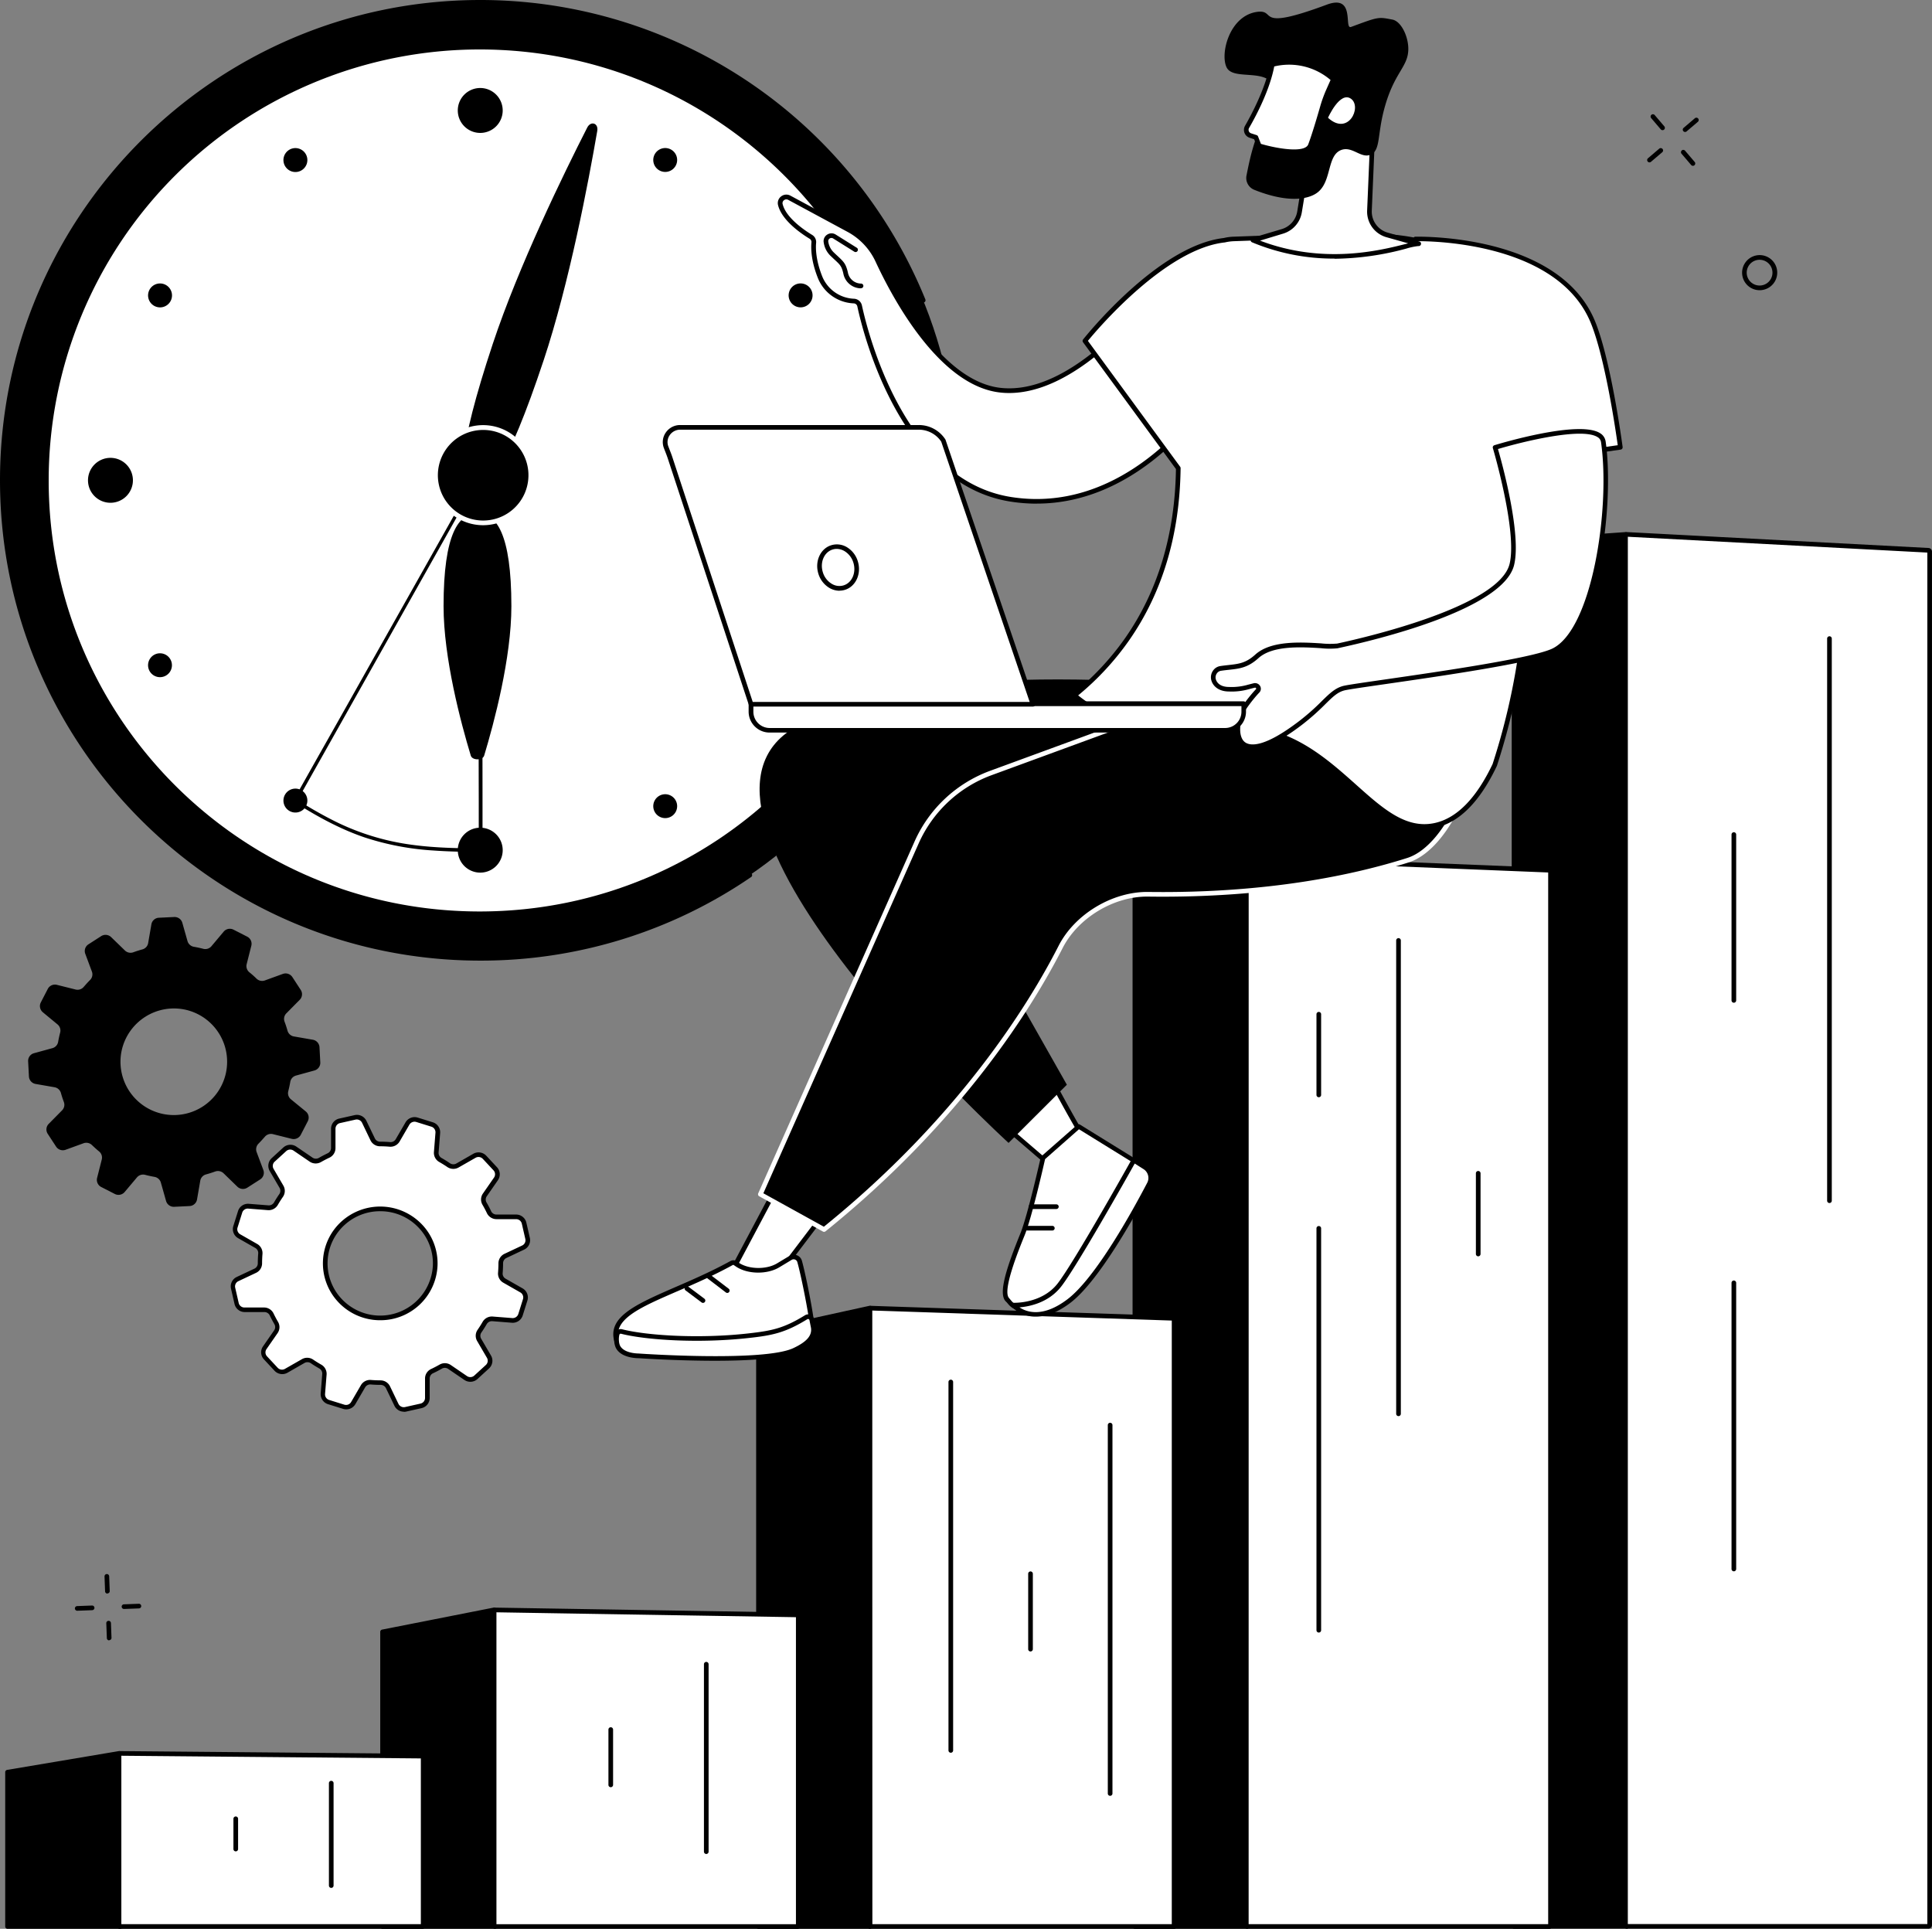 <svg xmlns="http://www.w3.org/2000/svg" xmlns:xlink="http://www.w3.org/1999/xlink" viewBox="0 0 830.14 828.73"><rect x="0" y="0" width="830.14" height="828.73" fill="#808080" stroke="none"/><defs><style>.cls-1{fill:none;}.cls-2{clip-path:url(#clip-path);}.cls-3{fill:#fff;}</style><clipPath id="clip-path" transform="translate(0 0)"><rect class="cls-1" width="830.14" height="828.73"/></clipPath></defs><g id="レイヤー_2" data-name="レイヤー 2"><g id="レイヤー_1-2" data-name="レイヤー 1"><g class="cls-2"><path d="M411.74,206.37c0,113.43-91.94,205.38-205.37,205.38S1,319.8,1,206.37,93,1,206.37,1,411.74,93,411.74,206.37" transform="translate(0 0)"/><path d="M206.37,412.74C92.58,412.74,0,320.17,0,206.37S92.58,0,206.37,0A206.43,206.43,0,0,1,397.6,128.63a1,1,0,0,1-.55,1.31,1,1,0,0,1-1.3-.55A203.66,203.66,0,0,0,206.37,2C93.68,2,2,93.68,2,206.37S93.68,410.74,206.37,410.74a203.25,203.25,0,0,0,115.25-35.57,1,1,0,0,1,1.39.26,1,1,0,0,1-.26,1.39,205.23,205.23,0,0,1-116.38,35.92" transform="translate(0 0)"/><path class="cls-3" d="M391.29,206.44c0,102.27-82.91,185.18-185.18,185.18S20.92,308.71,20.92,206.44A185.19,185.19,0,0,1,206.11,21.25c102.27,0,185.18,82.91,185.18,185.19" transform="translate(0 0)"/><path d="M353.47,306.55a1,1,0,0,1-.56-.17,1,1,0,0,1-.27-1.39,176.5,176.5,0,0,0,14-24.85,1,1,0,1,1,1.81.84,177.88,177.88,0,0,1-14.16,25.13,1,1,0,0,1-.83.44" transform="translate(0 0)"/><path class="cls-3" d="M126.92,344c28,18,45.81,21.29,79.59,21.29.07,0-.07-7.2,0-7.2l-.22-155.18Z" transform="translate(0 0)"/><path d="M126.54,344.64c9.44,6,19.32,11.47,30,15.12a117.14,117.14,0,0,0,29.62,5.66c6.79.49,13.6.61,20.4.61a.78.78,0,0,0,.72-.55,4,4,0,0,0,.05-1.33c0-.9,0-1.81,0-2.72s0-1.71,0-2.57c0-.21,0-.41,0-.62,0-.37,0,.41,0-.17s0-.89,0-1.34q0-4.44,0-8.89,0-18-.05-36,0-23.26-.07-46.54l-.06-41.65q0-6.93,0-13.85c0-2.2.12-4.46,0-6.66a2.62,2.62,0,0,1,0-.28.76.76,0,0,0-1.4-.38l-7.92,14.07-19,33.76L155.89,291Q146,308.62,136,326.26l-6.54,11.62c-1,1.82-2.17,3.62-3.1,5.5l-.13.23a.75.75,0,0,0,1.3.76q3.94-7,7.91-14.07,9.5-16.87,19-33.76l22.84-40.61,19.86-35.29L203.72,209l2-3.58a12.1,12.1,0,0,0,1.08-1.92,1.71,1.71,0,0,1,.13-.23l-1.39-.38q0,8.44,0,16.88,0,19.86.05,39.72,0,23.38.07,46.77,0,19,.05,38.05c0,3.64,0,7.27,0,10.9,0,.82,0,1.63,0,2.44v.41c0-.43,0,.36,0,.5,0,.87,0,1.75,0,2.62s0,1.72,0,2.58v1c0,.18-.11.57,0,.29l.72-.55c-11.24,0-22.57-.27-33.68-2.18a105.28,105.28,0,0,1-28.44-9.25,172.76,172.76,0,0,1-17.09-9.76c-.82-.52-1.57.78-.76,1.3" transform="translate(0 0)"/><path d="M216,47.46a9.65,9.65,0,1,1-9.65-9.65A9.66,9.66,0,0,1,216,47.46" transform="translate(0 0)"/><path d="M216,365.28a9.65,9.65,0,1,1-9.65-9.65,9.65,9.65,0,0,1,9.65,9.65" transform="translate(0 0)"/><path d="M47.46,196.72a9.65,9.65,0,1,1-9.65,9.65,9.66,9.66,0,0,1,9.65-9.65" transform="translate(0 0)"/><path d="M365.28,196.72a9.65,9.65,0,1,1-9.65,9.65,9.65,9.65,0,0,1,9.65-9.65" transform="translate(0 0)"/><path d="M365.28,217a10.65,10.65,0,1,1,10.65-10.65A10.66,10.66,0,0,1,365.28,217m0-19.3a8.65,8.65,0,1,0,8.65,8.65,8.66,8.66,0,0,0-8.65-8.65" transform="translate(0 0)"/><path d="M131.37,66.18a5.14,5.14,0,1,1-7-1.87,5.14,5.14,0,0,1,7,1.87" transform="translate(0 0)"/><path d="M66.18,281.38a5.13,5.13,0,1,1-1.88,7,5.14,5.14,0,0,1,1.88-7" transform="translate(0 0)"/><path d="M341.42,122.47a5.14,5.14,0,1,1-1.88,7,5.14,5.14,0,0,1,1.88-7" transform="translate(0 0)"/><path d="M71.32,122.47a5.14,5.14,0,1,1-7,1.88,5.14,5.14,0,0,1,7-1.88" transform="translate(0 0)"/><path class="cls-3" d="M346.56,281.38a5.13,5.13,0,1,1-7,1.88,5.13,5.13,0,0,1,7-1.88" transform="translate(0 0)"/><path d="M122.47,341.42a5.14,5.14,0,1,1,1.88,7,5.14,5.14,0,0,1-1.88-7" transform="translate(0 0)"/><path d="M281.38,66.18a5.13,5.13,0,1,1,1.88,7,5.13,5.13,0,0,1-1.88-7" transform="translate(0 0)"/><path d="M281.38,343.82a5.13,5.13,0,1,1,1.88,7,5.13,5.13,0,0,1-1.88-7" transform="translate(0 0)"/><path d="M233.55,154.92c-15.48,46.62-24.67,58-30.7,56s-6.59-16.59,8.9-63.22c11.07-33.32,30.43-73,40.57-92.89,1.54-3,4.88-1.93,4.31,1.44-3.79,22-12,65.37-23.08,98.7" transform="translate(0 0)"/><path d="M190.59,260.45c0-31.25,6.52-39.94,14.57-39.94s14.57,8.69,14.57,39.94c0,22.33-7.45,50.14-11.69,64.19-.65,2.15-5.11,2.15-5.76,0-4.25-14.05-11.69-41.86-11.69-64.19" transform="translate(0 0)"/><path d="M217.62,186.34a20.47,20.47,0,1,1-27.86,7.84,20.47,20.47,0,0,1,27.86-7.84" transform="translate(0 0)"/><path class="cls-3" d="M207.57,225.66a21.5,21.5,0,1,1,5.85-.81,21.72,21.72,0,0,1-5.85.81m.07-40.93a19.46,19.46,0,1,0,9.49,2.49,19.48,19.48,0,0,0-9.49-2.49" transform="translate(0 0)"/><polygon points="698.93 827.66 650.55 827.66 650.55 232.95 698.45 229.57 698.93 827.66"/><path d="M698.93,828.66H650.55a1,1,0,0,1-1-1V233a1,1,0,0,1,.93-1l47.9-3.38a1,1,0,0,1,1.07,1l.48,598.09a.93.93,0,0,1-.29.7,1,1,0,0,1-.71.3m-47.38-2h46.38l-.48-596-45.9,3.24Z" transform="translate(0 0)"/><path class="cls-3" d="M828.66,827.66H698.93c-.26,0-.48-.31-.48-.68V230.27c0-.38.23-.69.5-.67l129.73,6.84c.26,0,.46.32.46.68V827c0,.37-.21.68-.48.68" transform="translate(0 0)"/><path d="M828.66,828.66H698.94a1.57,1.57,0,0,1-1.49-1.68V230.27A1.76,1.76,0,0,1,698,229a1.36,1.36,0,0,1,1-.39l129.72,6.84a1.58,1.58,0,0,1,1.41,1.68V827a1.57,1.57,0,0,1-1.48,1.68m-129.21-2H828.14V237.42l-128.69-6.8Z" transform="translate(0 0)"/><path d="M786.08,516.89a1,1,0,0,1-1-1V274.38a1,1,0,0,1,2,0V515.89a1,1,0,0,1-1,1" transform="translate(0 0)"/><path d="M745,430.83a1,1,0,0,1-1-1V358.58a1,1,0,1,1,2,0v71.25a1,1,0,0,1-1,1" transform="translate(0 0)"/><path d="M745,675.13a1,1,0,0,1-1-1V551.19a1,1,0,0,1,2,0V674.13a1,1,0,0,1-1,1" transform="translate(0 0)"/><polygon points="535.79 827.73 487.64 827.73 487.64 383.74 535.53 368.61 535.79 827.73"/><path d="M535.79,828.73H487.64a1,1,0,0,1-1-1v-444a1,1,0,0,1,.7-.95l47.89-15.13a1,1,0,0,1,.89.15,1,1,0,0,1,.41.8l.26,459.12a1,1,0,0,1-.29.7,1,1,0,0,1-.71.3m-47.15-2h46.15L534.53,370l-45.89,14.5Z" transform="translate(0 0)"/><path class="cls-3" d="M665.74,827.73H536a.51.51,0,0,1-.49-.52V369.15a.51.51,0,0,1,.51-.52l129.72,5.26a.5.5,0,0,1,.46.52v452.8a.5.5,0,0,1-.48.52" transform="translate(0 0)"/><path d="M665.74,828.73H536a1.51,1.51,0,0,1-1.49-1.52V369.15a1.5,1.5,0,0,1,.47-1.1,1.4,1.4,0,0,1,1.07-.42l129.73,5.26a1.49,1.49,0,0,1,1.42,1.52v452.8a1.5,1.5,0,0,1-1.48,1.52m-129.21-2H665.22V374.87l-128.69-5.22Z" transform="translate(0 0)"/><path d="M600.91,608.45a1,1,0,0,1-1-1V404.08a1,1,0,0,1,2,0V607.45a1,1,0,0,1-1,1" transform="translate(0 0)"/><path d="M566.66,471.44a1,1,0,0,1-1-1V435.78a1,1,0,0,1,2,0v34.66a1,1,0,0,1-1,1" transform="translate(0 0)"/><path d="M566.66,701.44a1,1,0,0,1-1-1V527.78a1,1,0,0,1,2,0V700.44a1,1,0,0,1-1,1" transform="translate(0 0)"/><path d="M635.16,539.79a1,1,0,0,1-1-1V504.12a1,1,0,0,1,2,0v34.67a1,1,0,0,1-1,1" transform="translate(0 0)"/><polygon points="373.8 827.73 325.9 827.73 325.9 572.55 373.8 562.05 373.8 827.73"/><path d="M373.8,828.73H325.9a1,1,0,0,1-1-1V572.55a1,1,0,0,1,.79-1l47.89-10.5a1,1,0,0,1,.85.2,1,1,0,0,1,.37.78V827.73a1,1,0,0,1-1,1m-46.9-2h45.9V563.29l-45.9,10.06Z" transform="translate(0 0)"/><path class="cls-3" d="M504.49,827.73H373.8V562.6a.54.54,0,0,1,.56-.54l130.13,4.36Z" transform="translate(0 0)"/><path d="M504.49,828.73H373.8a1,1,0,0,1-1-1V562.6a1.54,1.54,0,0,1,1.59-1.53l130.14,4.36a1,1,0,0,1,1,1V827.73a1,1,0,0,1-1,1m-129.69-2H503.49V567.39L374.8,563.08Z" transform="translate(0 0)"/><path d="M408.54,753.08a1,1,0,0,1-1-1V593.79a1,1,0,0,1,2,0V752.08a1,1,0,0,1-1,1" transform="translate(0 0)"/><path d="M477,771.59a1,1,0,0,1-1-1V612.31a1,1,0,0,1,2,0V770.59a1,1,0,0,1-1,1" transform="translate(0 0)"/><path d="M442.79,709.57a1,1,0,0,1-1-1V676.18a1,1,0,0,1,2,0v32.39a1,1,0,0,1-1,1" transform="translate(0 0)"/><polygon points="212.73 827.73 164.38 827.73 164.38 701.17 212.28 691.72 212.73 827.73"/><path d="M212.73,828.73H164.38a1,1,0,0,1-1-1V701.17a1,1,0,0,1,.81-1l47.89-9.45a1,1,0,0,1,.83.21,1,1,0,0,1,.37.77l.45,136a1,1,0,0,1-1,1m-47.35-2h46.35l-.45-133.79-45.9,9Z" transform="translate(0 0)"/><path class="cls-3" d="M342.51,827.73H212.73a.46.46,0,0,1-.45-.46V692.19a.45.45,0,0,1,.46-.46l129.78,2.12a.45.45,0,0,1,.45.45v133a.47.47,0,0,1-.46.46" transform="translate(0 0)"/><path d="M342.51,828.73H212.73a1.46,1.46,0,0,1-1.45-1.46V692.19a1.45,1.45,0,0,1,1.47-1.46l129.79,2.12A1.45,1.45,0,0,1,344,694.3v133a1.46,1.46,0,0,1-1.46,1.46m-129.23-2H342V694.84l-128.69-2.1Z" transform="translate(0 0)"/><path d="M303.47,796.58a1,1,0,0,1-1-1V715.05a1,1,0,0,1,2,0v80.53a1,1,0,0,1-1,1" transform="translate(0 0)"/><path d="M262.43,767.89a1,1,0,0,1-1-1V743.13a1,1,0,0,1,2,0v23.76a1,1,0,0,1-1,1" transform="translate(0 0)"/><polygon points="51.59 827.73 3.24 827.73 3.24 761.45 51.14 753.37 51.59 827.73"/><path d="M51.59,828.73H3.24a1,1,0,0,1-1-1V761.45a1,1,0,0,1,.84-1L51,752.38a1,1,0,0,1,1.17,1l.45,74.36a1,1,0,0,1-.29.71,1,1,0,0,1-.71.3m-47.35-2H50.59l-.44-72.18L4.24,762.29Z" transform="translate(0 0)"/><path class="cls-3" d="M181.38,827.73H51.59c-.25,0-.45-.12-.45-.25V753.62c0-.14.21-.25.46-.25l129.78,1.16c.25,0,.45.11.45.25v72.7c0,.13-.2.25-.45.25" transform="translate(0 0)"/><path d="M181.38,828.73H51.59a1.33,1.33,0,0,1-1.45-1.25V753.62a1.14,1.14,0,0,1,.35-.83,1.52,1.52,0,0,1,1.12-.42l129.78,1.16a1.33,1.33,0,0,1,1.44,1.25v72.7a1.33,1.33,0,0,1-1.45,1.25m-129.24-2H180.83V755.52L52.14,754.37Z" transform="translate(0 0)"/><path d="M142.33,811.15a1,1,0,0,1-1-1v-44a1,1,0,0,1,2,0v44a1,1,0,0,1-1,1" transform="translate(0 0)"/><path d="M101.3,795.46a1,1,0,0,1-1-1v-13a1,1,0,0,1,2,0v13a1,1,0,0,1-1,1" transform="translate(0 0)"/><path class="cls-3" d="M468.57,492.84c-2.77-2-23.82-42.07-23.82-42.07l-23.63,24L459.88,508Z" transform="translate(0 0)"/><path d="M459.88,509a1,1,0,0,1-.65-.24l-38.76-33.31a1,1,0,0,1-.34-.72,1,1,0,0,1,.28-.74L444,450.07a1,1,0,0,1,.85-.29,1,1,0,0,1,.74.53c8.06,15.35,21.57,40.25,23.53,41.72a1,1,0,0,1,.28,1.31l-8.69,15.19a1,1,0,0,1-.7.49h-.17m-37.29-34.37,37,31.82,7.73-13.5c-4-4.94-18.49-32.26-22.84-40.53Z" transform="translate(0 0)"/><polygon class="cls-3" points="358.35 515.92 331.1 551.82 313.57 547.93 337.17 503.52 358.35 515.92"/><path d="M331.1,552.82a.83.83,0,0,1-.22,0l-17.52-3.88a1,1,0,0,1-.7-.56,1,1,0,0,1,0-.89l23.59-44.41a1,1,0,0,1,.61-.49,1,1,0,0,1,.78.1l21.18,12.4a1,1,0,0,1,.29,1.47L331.9,552.42a1,1,0,0,1-.8.4m-16-5.58,15.62,3.46,26.18-34.48-19.31-11.31Z" transform="translate(0 0)"/><path d="M525,295.58s-144.91-16.47-188.49,20.48c-49.19,41.71,96.85,175,96.85,175l25.05-25-51.89-91.59,134.31-38.14Z" transform="translate(0 0)"/><path d="M604.92,369.6c-21.1,6.69-58.86,15.35-111.64,14.63-15-.2-30.74,9.26-37.56,22.62-15.63,30.66-46.52,77-101.63,121.42l-27.38-15.14L393.9,361.89a55.8,55.8,0,0,1,31.79-29.74l133.16-48.83s41.29-11.54,61.53,25.32c3.61,6.58,10.33-5.19,11.93.12,5.48,18.21-9.26,55.08-27.39,60.84" transform="translate(0 0)"/><path class="cls-3" d="M354.08,529.27a1,1,0,0,1-.48-.12L326.23,514a1,1,0,0,1-.43-1.28L393,361.48a57.07,57.07,0,0,1,32.36-30.27L558.5,282.38c.5-.14,42.37-11.35,62.76,25.78a2.65,2.65,0,0,0,1.56,1.48c1.2.31,2.86-.74,4.33-1.68s3.13-2,4.5-1.48a2.77,2.77,0,0,1,1.61,2c5.55,18.44-9.21,56.1-28,62.07l-.3-.95.3.95c-22.34,7.09-59.9,15.4-112,14.68-14.61-.17-30,9.09-36.65,22.07-12.8,25.12-43.07,74.33-101.9,121.75a1,1,0,0,1-.63.22M328,512.7l26,14.37c58.19-47.05,88.16-95.78,100.85-120.68,6.95-13.63,23.12-23.32,38.46-23.16,51.79.72,89.13-7.54,111.33-14.59,17.6-5.58,31.94-42.28,26.73-59.59-.14-.45-.3-.66-.39-.69-.44-.17-1.83.71-2.74,1.29-1.81,1.15-3.86,2.46-5.9,1.93a4.63,4.63,0,0,1-2.82-2.46c-19.63-35.75-60-24.95-60.38-24.84L426,333.09a55.08,55.08,0,0,0-31.23,29.21Z" transform="translate(0 0)"/><path class="cls-3" d="M343.61,542c1.25,4.48,3.88,17.09,5,24.68a9.5,9.5,0,0,1-6.93,10.51c-13,3.52-44.14,3.37-70.05,4.51-1.77.08-5-.79-6.49-5.08-4.93-14.59,22.3-19.1,49.21-33.93a1.57,1.57,0,0,1,1.67.09c.31.22.7.49,1.17.79,4.68,3,12.46,3,17.22.12l5.37-3.23a2.6,2.6,0,0,1,3.84,1.54" transform="translate(0 0)"/><path d="M271.4,582.75c-2.49,0-5.77-1.5-7.22-5.77-3.73-11,8.78-16.45,26.1-24,7.25-3.14,15.46-6.7,23.58-11.17a2.54,2.54,0,0,1,2.73.15c.3.21.68.47,1.12.75,4.31,2.74,11.72,2.79,16.17.11l5.37-3.23a3.6,3.6,0,0,1,5.32,2.13h0c1.3,4.64,3.92,17.25,5,24.8a10.49,10.49,0,0,1-7.65,11.62c-9.8,2.65-29.2,3.23-49.74,3.84-6.84.21-13.9.42-20.53.71h-.27m43.71-39.22a.6.6,0,0,0-.28.08c-8.21,4.52-16.47,8.1-23.76,11.25-16.33,7.08-28.14,12.19-25,21.47,1.48,4.37,4.85,4.45,5.51,4.41,6.64-.29,13.72-.5,20.56-.71,20.42-.6,39.7-1.18,49.27-3.77a8.49,8.49,0,0,0,6.2-9.4c-1.06-7.28-3.69-20-5-24.55a1.63,1.63,0,0,0-1-1.07,1.6,1.6,0,0,0-1.41.12l-5.37,3.23c-5.11,3.07-13.31,3-18.27-.14-.48-.31-.89-.59-1.21-.82a.58.58,0,0,0-.32-.1" transform="translate(0 0)"/><path class="cls-3" d="M349.38,570.15c0,.14,0,.23.05.27.69,4.76-3.83,7.69-8.15,9.71-12.83,6-64.63,2.57-66.63,2.44h-.11c-.64,0-7.22,0-9.12-4.08a6.89,6.89,0,0,1-.46-1.89,9.27,9.27,0,0,1,.17-3.28,1.57,1.57,0,0,1,1.92-1.21c9.62,2.46,32.07,4.31,54.5,1.8,9.94-1.11,15.33-2.09,24.85-8a1.58,1.58,0,0,1,2.36,1.07l.62,3.13" transform="translate(0 0)"/><path d="M307.14,584.66c-16,0-31.38-1-32.56-1.09-.83,0-7.91,0-10.06-4.66a8,8,0,0,1-.56-2.18,10.42,10.42,0,0,1,.19-3.63,2.62,2.62,0,0,1,1.18-1.66,2.53,2.53,0,0,1,2-.3c10.33,2.64,32.82,4.17,54.14,1.78,10.2-1.14,15.27-2.17,24.44-7.82a2.51,2.51,0,0,1,2.35-.16,2.58,2.58,0,0,1,1.51,1.89l.62,3.13h0l.06.32c.81,5.59-4.59,8.82-8.72,10.76-6.07,2.85-20.58,3.62-34.56,3.62m-32.57-3.09h.15c2.18.15,53.56,3.56,66.13-2.34,5.73-2.69,8.07-5.36,7.59-8.67l-.66-3.35a.59.59,0,0,0-.35-.44.55.55,0,0,0-.51,0c-9.47,5.84-15,7-25.26,8.11-21.55,2.41-44.35.86-54.86-1.83a.55.55,0,0,0-.42.06.65.65,0,0,0-.28.39,8.38,8.38,0,0,0-.15,2.93,5.91,5.91,0,0,0,.38,1.61c1.65,3.55,7.93,3.51,8.2,3.5Z" transform="translate(0 0)"/><path d="M312.5,555.52a1,1,0,0,1-.61-.21l-7.85-6a1,1,0,0,1,1.21-1.59l7.86,6a1,1,0,0,1,.18,1.4,1,1,0,0,1-.79.4" transform="translate(0 0)"/><path d="M302.06,559.8a1,1,0,0,1-.6-.2l-6.88-5.16a1,1,0,0,1,1.2-1.6l6.88,5.16a1,1,0,0,1,.2,1.4,1,1,0,0,1-.8.4" transform="translate(0 0)"/><path class="cls-3" d="M448.18,497.49,463.55,484l23.83,14.74a8.91,8.91,0,0,1,3.31,10.94,87.76,87.76,0,0,1-11.28,18.44c-9.94,12.21-15,32-29.47,33.29s-14.07.45-17.15-3.1,2.64-18.21,6.6-28c3.23-8,8.79-32.85,8.79-32.85" transform="translate(0 0)"/><path d="M440.67,563c-5,0-6.1-1-8-3.33L432,559c-3-3.47.39-14.1,6.42-29,3.17-7.81,8.69-32.44,8.75-32.69a1,1,0,0,1,.31-.53l15.37-13.49a1,1,0,0,1,1.18-.1l23.84,14.74a9.93,9.93,0,0,1,3.68,12.21,88.69,88.69,0,0,1-11.41,18.65,98.2,98.2,0,0,0-8.3,12.87c-5.6,9.75-11.4,19.83-21.85,20.79-4.16.38-7.14.58-9.36.58m8.42-65c-.69,3.05-5.71,25.12-8.77,32.68-2.63,6.48-9.6,23.68-6.77,26.94l.61.72c2.25,2.68,2.72,3.24,15.69,2,9.42-.87,14.7-10.06,20.3-19.8a99,99,0,0,1,8.48-13.13,86.74,86.74,0,0,0,11.15-18.22,7.91,7.91,0,0,0-2.93-9.69l-23.2-14.34Z" transform="translate(0 0)"/><path d="M453.9,519.46H443a1,1,0,0,1,0-2H453.9a1,1,0,0,1,0,2" transform="translate(0 0)"/><path d="M452.17,528.7H441.28a1,1,0,0,1,0-2h10.89a1,1,0,1,1,0,2" transform="translate(0 0)"/><path class="cls-3" d="M435.43,560.75s12.53.66,19.79-8.66,32-53.6,32-53.6l4.71,3a5.48,5.48,0,0,1,1.89,7.15c-5.93,11.38-22.2,41.1-34.64,50.45-15.5,11.66-23.75,1.67-23.75,1.67" transform="translate(0 0)"/><path d="M445.1,565.7a14.17,14.17,0,0,1-10.44-4.32,1,1,0,0,1,.82-1.63c.12,0,12.11.51,18.95-8.27,7.13-9.16,31.66-53,31.91-53.48a1,1,0,0,1,1.41-.36l4.71,3a6.5,6.5,0,0,1,2.25,8.46c-6.34,12.14-22.43,41.38-34.93,50.78-5.87,4.41-10.79,5.82-14.68,5.82m-7.07-4c3.07,2.07,10,4.56,20.55-3.4,12.17-9.15,28.08-38.09,34.36-50.11a4.49,4.49,0,0,0-1.55-5.84l-3.82-2.43c-3.68,6.57-24.84,44.16-31.56,52.8-5.5,7.08-13.77,8.65-18,9" transform="translate(0 0)"/><path class="cls-3" d="M339.14,85l25.62,13.83A28.52,28.52,0,0,1,377.09,112c7.77,16.78,27.33,52.9,52.76,55.69,27.63,3,55-28.26,63.44-38.85a2.65,2.65,0,0,1,4.48.52l19.55,41.83a2.65,2.65,0,0,1-.23,2.65c-5.48,7.76-36.4,48-82.84,40.71-46.27-7.27-62.2-70.64-64.89-83.07a2.65,2.65,0,0,0-2.41-2.09,16.29,16.29,0,0,1-14.76-10.67c-2.71-7-2.76-12-2.53-14.42a2.62,2.62,0,0,0-1.26-2.49c-3.42-2.07-11.58-7.6-13.11-13.85A2.66,2.66,0,0,1,339.14,85" transform="translate(0 0)"/><path d="M445.44,216.4a73.11,73.11,0,0,1-11.34-.9c-46.86-7.36-63-71.14-65.72-83.85a1.64,1.64,0,0,0-1.48-1.3A17.35,17.35,0,0,1,351.25,119c-2.79-7.22-2.82-12.41-2.59-14.87a1.61,1.61,0,0,0-.78-1.54c-3.54-2.15-11.95-7.86-13.57-14.47a3.58,3.58,0,0,1,1.31-3.72,3.63,3.63,0,0,1,4-.34h0l25.63,13.83A29.79,29.79,0,0,1,378,111.54c7.25,15.65,26.82,52.36,52,55.12a34.51,34.51,0,0,0,3.66.19c26.05,0,51.46-29.33,58.88-38.68a3.67,3.67,0,0,1,6.18.73l19.55,41.83a3.65,3.65,0,0,1-.33,3.65c-5.28,7.48-31.92,42-72.46,42M337.87,85.66a1.65,1.65,0,0,0-1,.36,1.56,1.56,0,0,0-.59,1.66c1.44,5.89,9.33,11.22,12.66,13.24a3.57,3.57,0,0,1,1.73,3.44c-.21,2.28-.18,7.12,2.47,14a15.4,15.4,0,0,0,13.89,10,3.64,3.64,0,0,1,3.32,2.88c2.71,12.48,18.51,75.13,64.08,82.3s76.21-32.32,81.86-40.31a1.64,1.64,0,0,0,.14-1.64l-19.55-41.83a1.64,1.64,0,0,0-2.79-.33c-7.57,9.53-33.52,39.43-60.47,39.43a33.29,33.29,0,0,1-3.86-.21c-26.15-2.86-46.16-40.3-53.56-56.26a27.75,27.75,0,0,0-11.89-12.69L338.66,85.86a1.72,1.72,0,0,0-.79-.2" transform="translate(0 0)"/><path d="M369.85,123.89a7.8,7.8,0,0,1-7.49-6.39c-.73-3.14-1.33-3.69-3.82-6-.5-.46-1.06-1-1.7-1.6a9.91,9.91,0,0,1-2.9-5.67,3.28,3.28,0,0,1,1.41-3.37,3.37,3.37,0,0,1,3.74-.08l9,5.64a1,1,0,1,1-1.06,1.69l-9-5.63a1.39,1.39,0,0,0-1.55,0,1.32,1.32,0,0,0-.58,1.36,8,8,0,0,0,2.33,4.59c.63.61,1.18,1.12,1.67,1.57,2.64,2.47,3.53,3.3,4.41,7a5.81,5.81,0,0,0,5.66,4.84,1,1,0,0,1,1,1,1,1,0,0,1-1,1h-.19" transform="translate(0 0)"/><path class="cls-3" d="M696.24,192.2s-4.78-36.4-11.68-53.51c-15.32-38-76.35-36-76.35-36l0,.51c-13.35-2.62-25.21-2.43-78.28-.51a21.52,21.52,0,0,0-4,.56c-28,3.2-59.81,43.24-59.81,43.24l40.1,54.72c-.29,23.49-5.53,49.84-21.9,73.36a118.13,118.13,0,0,1-22.71,24.29,76.36,76.36,0,0,0,26.15,14c19.52,5.79,29.34-.47,45.07,0,41.62,1.24,56.88,47.59,83.76,41.77,7.18-1.56,16.69-7.16,25.61-25.93a288.64,288.64,0,0,0,11.21-130.48Z" transform="translate(0 0)"/><path d="M612,356.13c-11,0-20.2-8.18-30.6-17.48-12.69-11.32-27.08-24.16-48.49-24.8a85.65,85.65,0,0,0-15.26,1.22c-8.54,1.23-17.37,2.5-30.07-1.26A77.06,77.06,0,0,1,461,299.64a1,1,0,0,1-.37-.77,1,1,0,0,1,.37-.78A117.32,117.32,0,0,0,483.56,274c14-20.12,21.31-44.5,21.72-72.47l-39.9-54.45a1,1,0,0,1,0-1.22c1.31-1.64,32.33-40.34,60.42-43.59a20.58,20.58,0,0,1,4.12-.57c52.22-1.9,64.6-2.09,77.52.33a.94.94,0,0,1,.71-.33c.62,0,61.91-1.59,77.32,36.6,6.87,17,11.69,53.39,11.74,53.76a1,1,0,0,1-.85,1.12l-41.78,5.88A289.62,289.62,0,0,1,643.21,329a.33.33,0,0,1-.05.12c-7.3,15.38-16.15,24.29-26.3,26.48a22.78,22.78,0,0,1-4.91.54m-80.76-44.31,1.73,0c22.14.66,36.81,13.76,49.76,25.31,11.5,10.28,21.44,19.15,33.76,16.48,9.5-2.06,17.87-10.58,24.89-25.32a287.54,287.54,0,0,0,11.15-130,1,1,0,0,1,.19-.75,1,1,0,0,1,.66-.39l41.78-5.87c-.82-5.92-5.33-37-11.48-52.29-13.87-34.4-66.91-35.4-74.49-35.37a1,1,0,0,1-1.07.5c-13.1-2.57-24.7-2.42-78.06-.49a20.46,20.46,0,0,0-3.79.54l-.11,0c-25.46,2.9-54.59,37.31-58.66,42.27l39.64,54.1a1,1,0,0,1,.19.6c-.35,28.52-7.78,53.39-22.08,73.92a119,119,0,0,1-21.94,23.71,74.74,74.74,0,0,0,24.84,13c12.28,3.64,20.5,2.46,29.21,1.2a95.21,95.21,0,0,1,13.88-1.27" transform="translate(0 0)"/><path class="cls-3" d="M642.41,192.2s10.71,35.94,7.19,50.3c-5,20.2-70.62,34-75.14,35s-25.52-3.58-34.41,4.47c-5.33,4.83-9.08,4.22-15.58,5.19a3.89,3.89,0,0,0-3.11,4.5c.32,1.81,2.08,4.44,6.76,4.44,5.7,0,6.31-.54,10.81-1.61a1.42,1.42,0,0,1,1.44,2.32c-2.3,2.39-6.63,7.87-7.41,10.28-3.61,11.12.91,22.52,25.86,3.47,10.31-7.88,13-13.47,18.56-14.93s76.84-10.13,89.78-16c18.61-8.44,25.63-62.73,21.76-89.86-1.63-11.39-46.51,2.42-46.51,2.42" transform="translate(0 0)"/><path d="M538.21,321.77a7.26,7.26,0,0,1-4.33-1.24c-3.18-2.25-3.9-7.51-1.87-13.74.87-2.69,5.43-8.37,7.64-10.66a.35.35,0,0,0,.05-.44.47.47,0,0,0-.54-.22c-.9.21-1.64.41-2.3.58a27.16,27.16,0,0,1-8.74,1.06c-5,0-7.31-2.84-7.74-5.27a5,5,0,0,1,.87-3.75,4.62,4.62,0,0,1,3.07-1.91c1.28-.19,2.44-.32,3.54-.44,4.49-.5,7.46-.83,11.52-4.5,6.75-6.11,19.68-5.33,28.24-4.81a34.93,34.93,0,0,0,6.63.1l.22,0c11.59-2.48,69.64-15.83,74.16-34.22,3.41-13.93-7.07-49.42-7.18-49.78a1,1,0,0,1,.67-1.24c1.47-.45,36.16-11,45.37-5.19a5,5,0,0,1,2.42,3.58c3.81,26.66-2.84,82.08-22.33,90.92-9.34,4.23-48.43,9.88-71.79,13.25-9.27,1.34-16.6,2.39-18.16,2.8-3,.78-5.07,2.85-8.27,6a100.57,100.57,0,0,1-9.93,8.77c-10.47,8-17.07,10.41-21.22,10.41m1.08-28.32a2.47,2.47,0,0,1,2.15,1.24,2.33,2.33,0,0,1-.35,2.82c-2.41,2.51-6.49,7.77-7.18,9.9-1.72,5.28-1.27,9.79,1.12,11.49,2.18,1.54,8.08,2.41,23.18-9.13a96.28,96.28,0,0,0,9.75-8.61c3.31-3.24,5.7-5.58,9.16-6.49,1.67-.44,8.68-1.45,18.39-2.85,23.25-3.36,62.16-9,71.24-13.09,17.25-7.82,25.28-60.11,21.18-88.81a3,3,0,0,0-1.51-2.18c-6.79-4.3-32.31,2-42.77,5.13,1.71,5.93,10.18,36.56,6.92,49.87-4.68,19.05-59.11,32.14-75.68,35.7l-.22.05a34,34,0,0,1-7.17-.06c-8.23-.5-20.65-1.26-26.78,4.29-4.54,4.11-8.11,4.51-12.64,5-1.07.12-2.22.24-3.46.43a2.63,2.63,0,0,0-1.75,1.1,3,3,0,0,0-.53,2.23c.11.61.89,3.62,5.78,3.62a25.27,25.27,0,0,0,8.24-1c.67-.17,1.42-.37,2.33-.59a3.16,3.16,0,0,1,.6-.07" transform="translate(0 0)"/><path class="cls-3" d="M558.38,91l2.48-15.39c-1-22.15,32.34-27,29.35-27.29l-1.78,42a10.44,10.44,0,0,0,7.6,10.5c5.27,1.49,11.54,3.26,13.45,3.76-4.52-.21-35.72,13.36-71.11-1.47L551,99.41A10.45,10.45,0,0,0,558.38,91" transform="translate(0 0)"/><path d="M573.41,111.11a91,91,0,0,1-35.43-7,1,1,0,0,1-.61-1,1,1,0,0,1,.72-.91l12.67-3.77a9.52,9.52,0,0,0,6.64-7.57l2.45-15.28c-.47-12.46,9.1-21.71,28.47-27.51l1.09-.33.14-.15a1,1,0,0,1,.74-.25,1.07,1.07,0,0,1,1.1,1,.9.9,0,0,1-.21.79l-1.75,41.33a9.41,9.41,0,0,0,6.87,9.5c5.05,1.43,11.48,3.24,13.43,3.76a1,1,0,0,1-.3,2,28.58,28.58,0,0,0-5.13,1.08,122,122,0,0,1-30.89,4.38m-32-7.79c27.21,10.38,51.74,4.17,62.4,1.48l1.26-.32-9.31-2.62a11.42,11.42,0,0,1-8.33-11.52l1.71-40.41-.25.08c-18.43,5.51-27.52,14.13-27,25.6a.65.65,0,0,1,0,.2L559.37,91.2a11.52,11.52,0,0,1-8,9.17Z" transform="translate(0 0)"/><path d="M540.21,5.09C548.88,4,538.61,13.72,570.1,2c12.54-4.67,7.17,10.78,10.43,9.57,12-4.44,11.61-4.31,17.73-3.16,4,.76,7.18,7.9,6.84,13.43-.44,7.3-6.27,9.6-10.4,25.26-2.91,11-1.52,17.45-5.69,19.32s-7.87-3.7-12.64-2c-6.18,2.23-4.12,13.07-9.92,18-3.66,3.14-12.57,5.12-27.53-.87a5.47,5.47,0,0,1-3.33-6.12c.65-3.29,1.49-7.45,2.62-11.36,5.4-18.61,11.54-23.17,8.85-27.7C543,29.49,529.66,34.6,527,28.85c-2.8-6,1.38-22.21,13.24-23.76" transform="translate(0 0)"/><path class="cls-3" d="M572.92,34.1l-2.14,4.84a54.34,54.34,0,0,0-2.55,7c-1.29,4.5-3.56,12.21-5.17,16.43-2.35,6.2-22,.26-22,.26L539.62,59l-2.29-.74a2.7,2.7,0,0,1-1.17-.73,2.59,2.59,0,0,1-.33-3c2.95-5.15,9.06-16.67,10.81-26.75a28,28,0,0,1,26.28,6.34" transform="translate(0 0)"/><path d="M555.86,66.19c-6.21,0-13.8-2.2-15.1-2.6a1,1,0,0,1-.64-.59l-1.25-3.18-1.84-.6a3.64,3.64,0,0,1-1.61-1A3.58,3.58,0,0,1,535,54c2.63-4.59,8.94-16.35,10.69-26.43a1,1,0,0,1,.67-.78,28.83,28.83,0,0,1,27.27,6.55,1,1,0,0,1,.25,1.15l-2.15,4.83a53.94,53.94,0,0,0-2.5,6.89c-1.24,4.32-3.56,12.21-5.19,16.5-1,2.62-4.31,3.46-8.14,3.46M541.8,61.82c7.3,2.13,18.89,4,20.33.2,1.6-4.22,3.91-12.05,5.14-16.34a56.47,56.47,0,0,1,2.59-7.15l1.85-4.16a27.38,27.38,0,0,0-24.2-5.82C545.64,38.41,540,49.32,536.69,55a1.59,1.59,0,0,0,.22,1.86,1.64,1.64,0,0,0,.74.45l2.28.74a1,1,0,0,1,.63.59Z" transform="translate(0 0)"/><path class="cls-3" d="M570.62,50.6s5.14-11.63,9.91-8.14-1.21,16.15-9.91,8.14" transform="translate(0 0)"/><path class="cls-3" d="M330.67,313.75H526.42a8,8,0,0,0,8-8v-3.41H322.71v3.41a8,8,0,0,0,8,8" transform="translate(0 0)"/><path d="M526.42,314.75H330.67a9,9,0,0,1-9-9v-3.41a1,1,0,0,1,1-1H534.38a1,1,0,0,1,1,1v3.41a9,9,0,0,1-9,9M323.71,303.38v2.41a7,7,0,0,0,7,7H526.42a7,7,0,0,0,7-7v-2.41Z" transform="translate(0 0)"/><path class="cls-3" d="M322.71,302.59H443.83L405.34,189.31a12.65,12.65,0,0,0-10.62-5.69H292.33a6.36,6.36,0,0,0-6.12,8.49c.61,1.58,1.26,3.14,1.78,4.75Z" transform="translate(0 0)"/><path d="M443.83,303.59H322.71a1,1,0,0,1-.95-.69L287,197.18c-.37-1.13-.81-2.27-1.24-3.37-.17-.45-.35-.89-.52-1.35a7.16,7.16,0,0,1,.83-6.61,7.44,7.44,0,0,1,6.22-3.23H394.72a13.58,13.58,0,0,1,11.46,6.15.91.91,0,0,1,.11.22l38.48,113.28a1,1,0,0,1-.13.9,1,1,0,0,1-.81.42m-120.4-2h119l-38-111.83a11.61,11.61,0,0,0-9.72-5.14H292.33a5.45,5.45,0,0,0-4.57,2.36,5.16,5.16,0,0,0-.61,4.77l.51,1.33c.44,1.13.9,2.29,1.28,3.47Z" transform="translate(0 0)"/><path class="cls-3" d="M367.66,241.58c1.44,4.78-.77,9.69-4.93,10.94s-8.71-1.61-10.15-6.39.76-9.69,4.92-10.95,8.71,1.61,10.16,6.4" transform="translate(0 0)"/><path d="M360.71,253.82a8.68,8.68,0,0,1-4.61-1.38,10.76,10.76,0,0,1-4.48-6c-1.6-5.31.91-10.78,5.6-12.19a8.33,8.33,0,0,1,6.91,1,10.67,10.67,0,0,1,4.48,6c1.6,5.31-.91,10.78-5.59,12.19a7.93,7.93,0,0,1-2.31.34m-1.2-17.94a6,6,0,0,0-1.72.26c-3.63,1.09-5.54,5.44-4.25,9.7a8.65,8.65,0,0,0,3.63,4.9,6.29,6.29,0,0,0,5.27.82c3.63-1.09,5.54-5.44,4.26-9.7a8.74,8.74,0,0,0-3.63-4.9,6.69,6.69,0,0,0-3.56-1.08" transform="translate(0 0)"/><path d="M18.38,434.91l6.33,5.23a3.42,3.42,0,0,1,1.15,3.47c-.35,1.35-.65,2.7-.88,4.05a3.4,3.4,0,0,1-2.47,2.69l-7.9,2.17A3.41,3.41,0,0,0,12.09,456l.34,6.52a3.46,3.46,0,0,0,2.88,3.21l8.11,1.41a3.46,3.46,0,0,1,2.75,2.45c.37,1.32.79,2.62,1.27,3.9a3.39,3.39,0,0,1-.77,3.58l-5.75,5.82a3.42,3.42,0,0,0-.42,4.26l3.59,5.49a3.48,3.48,0,0,0,4.1,1.37l7.7-2.8a3.48,3.48,0,0,1,3.61.77c1,.95,2,1.87,3.08,2.75a3.41,3.41,0,0,1,1.14,3.49l-2,7.89A3.44,3.44,0,0,0,43.48,510l5.86,3a3.47,3.47,0,0,0,4.23-.85l5.26-6.25a3.45,3.45,0,0,1,3.49-1.13c1.36.35,2.72.65,4.09.89a3.44,3.44,0,0,1,2.71,2.45L71.35,516a3.46,3.46,0,0,0,3.51,2.51l6.57-.32a3.41,3.41,0,0,0,3.23-2.83l1.39-8.05a3.4,3.4,0,0,1,2.44-2.7c1.34-.37,2.67-.79,4-1.27a3.48,3.48,0,0,1,3.59.79l5.89,5.72a3.48,3.48,0,0,0,4.3.44l5.52-3.54a3.39,3.39,0,0,0,1.36-4.06L110.27,495a3.43,3.43,0,0,1,.76-3.58c1-1,1.88-2,2.77-3a3.45,3.45,0,0,1,3.51-1.12l8,2a3.46,3.46,0,0,0,3.94-1.75l3-5.81a3.4,3.4,0,0,0-.87-4.2L125,472.32a3.39,3.39,0,0,1-1.14-3.47q.52-2,.87-4.05a3.41,3.41,0,0,1,2.47-2.68l7.91-2.18a3.42,3.42,0,0,0,2.51-3.48l-.34-6.52a3.46,3.46,0,0,0-2.87-3.21l-8.12-1.41a3.45,3.45,0,0,1-2.74-2.43c-.37-1.33-.8-2.65-1.29-3.94a3.4,3.4,0,0,1,.78-3.56l5.75-5.82a3.4,3.4,0,0,0,.42-4.26l-3.58-5.49a3.49,3.49,0,0,0-4.1-1.37l-7.71,2.8a3.46,3.46,0,0,1-3.6-.77c-1-1-2-1.87-3.09-2.75a3.41,3.41,0,0,1-1.14-3.49l2-7.89a3.43,3.43,0,0,0-1.78-3.91l-5.87-3a3.47,3.47,0,0,0-4.23.85l-5.25,6.25a3.46,3.46,0,0,1-3.5,1.13c-1.35-.35-2.72-.65-4.08-.88a3.46,3.46,0,0,1-2.72-2.46l-2.22-7.85A3.47,3.47,0,0,0,74.85,394l-6.57.32a3.41,3.41,0,0,0-3.23,2.83l-1.39,8.05a3.4,3.4,0,0,1-2.46,2.71c-1.33.36-2.64.78-3.93,1.25a3.47,3.47,0,0,1-3.6-.78l-5.9-5.72a3.48,3.48,0,0,0-4.3-.44L38,405.74a3.4,3.4,0,0,0-1.36,4.06l2.85,7.65a3.41,3.41,0,0,1-.76,3.58c-1,1-1.88,2-2.76,3a3.45,3.45,0,0,1-3.51,1.12l-8-2a3.46,3.46,0,0,0-3.93,1.75l-3,5.81a3.43,3.43,0,0,0,.87,4.2m61.38-1.06a22.91,22.91,0,1,1-27.48,17.43,23,23,0,0,1,27.48-17.43" transform="translate(0 0)"/><path class="cls-3" d="M102.83,531.17l7.29,4.16a3.45,3.45,0,0,1,1.76,3.29c-.11,1.42-.17,2.83-.17,4.24a3.48,3.48,0,0,1-2,3.13l-7.58,3.58a3.5,3.5,0,0,0-1.93,3.94l1.49,6.51a3.54,3.54,0,0,0,3.46,2.73h8.42a3.53,3.53,0,0,1,3.19,2c.61,1.26,1.26,2.5,2,3.7a3.49,3.49,0,0,1-.15,3.74l-4.77,6.87a3.47,3.47,0,0,0,.32,4.37l4.57,4.9a3.56,3.56,0,0,0,4.37.66l7.27-4.17a3.58,3.58,0,0,1,3.77.14c1.15.79,2.35,1.54,3.58,2.24a3.47,3.47,0,0,1,1.76,3.31l-.66,8.31a3.51,3.51,0,0,0,2.48,3.63l6.43,2a3.56,3.56,0,0,0,4.12-1.6l4.2-7.22a3.51,3.51,0,0,1,3.32-1.74c1.43.12,2.85.17,4.27.17a3.52,3.52,0,0,1,3.16,2l3.62,7.52a3.56,3.56,0,0,0,4,1.92l6.56-1.47a3.52,3.52,0,0,0,2.76-3.43v-8.34a3.49,3.49,0,0,1,2-3.16c1.28-.6,2.54-1.26,3.77-2a3.53,3.53,0,0,1,3.75.16l6.94,4.73a3.57,3.57,0,0,0,4.41-.31l4.94-4.53a3.47,3.47,0,0,0,.66-4.33l-4.21-7.21a3.47,3.47,0,0,1,.14-3.73c.8-1.15,1.55-2.33,2.25-3.55a3.52,3.52,0,0,1,3.34-1.74l8.39.66a3.54,3.54,0,0,0,3.66-2.46l2-6.37a3.5,3.5,0,0,0-1.61-4.08l-7.29-4.16a3.5,3.5,0,0,1-1.77-3.3q.18-2.11.18-4.23a3.47,3.47,0,0,1,2-3.13l7.59-3.58a3.5,3.5,0,0,0,1.93-3.94l-1.49-6.51a3.54,3.54,0,0,0-3.46-2.73h-8.42a3.52,3.52,0,0,1-3.18-2c-.61-1.28-1.28-2.53-2-3.75a3.44,3.44,0,0,1,.16-3.71l4.77-6.87a3.47,3.47,0,0,0-.32-4.37l-4.57-4.91a3.57,3.57,0,0,0-4.37-.65l-7.27,4.16a3.54,3.54,0,0,1-3.77-.14c-1.16-.79-2.35-1.53-3.59-2.23a3.5,3.5,0,0,1-1.76-3.31l.67-8.31a3.51,3.51,0,0,0-2.48-3.63l-6.44-2a3.53,3.53,0,0,0-4.11,1.59l-4.2,7.23a3.53,3.53,0,0,1-3.32,1.74c-1.43-.12-2.85-.18-4.27-.18a3.52,3.52,0,0,1-3.17-2L156.53,482a3.56,3.56,0,0,0-4-1.92L146,481.52a3.52,3.52,0,0,0-2.75,3.43v8.34a3.49,3.49,0,0,1-2,3.16c-1.27.6-2.52,1.25-3.74,1.95a3.55,3.55,0,0,1-3.76-.15l-6.94-4.73a3.57,3.57,0,0,0-4.41.31l-4.94,4.53a3.47,3.47,0,0,0-.66,4.33L121,509.9a3.47,3.47,0,0,1-.14,3.73c-.8,1.14-1.55,2.33-2.25,3.55a3.53,3.53,0,0,1-3.34,1.74l-8.39-.66a3.54,3.54,0,0,0-3.66,2.45l-2,6.38a3.5,3.5,0,0,0,1.61,4.08m61.64-11.81a23.42,23.42,0,1,1-24.63,22.37,23.53,23.53,0,0,1,24.63-22.37" transform="translate(0 0)"/><path d="M173.55,606.55a4.51,4.51,0,0,1-4.08-2.56l-3.62-7.52a2.53,2.53,0,0,0-2.26-1.44h0c-1.43,0-2.89-.06-4.33-.18a2.55,2.55,0,0,0-2.38,1.26l-4.2,7.22a4.53,4.53,0,0,1-5.27,2l-6.43-2a4.49,4.49,0,0,1-3.18-4.67l.66-8.31a2.5,2.5,0,0,0-1.26-2.36c-1.26-.72-2.49-1.48-3.66-2.28a2.57,2.57,0,0,0-2.7-.1l-7.27,4.17A4.54,4.54,0,0,1,118,589l-4.57-4.91a4.44,4.44,0,0,1-.41-5.62l4.77-6.87a2.49,2.49,0,0,0,.11-2.66c-.72-1.23-1.4-2.5-2-3.78a2.55,2.55,0,0,0-2.29-1.42h-8.42a4.5,4.5,0,0,1-4.43-3.51l-1.49-6.51a4.47,4.47,0,0,1,2.47-5.07l7.59-3.57a2.51,2.51,0,0,0,1.44-2.23c0-1.43.06-2.88.18-4.32a2.47,2.47,0,0,0-1.27-2.34L102.33,532a4.47,4.47,0,0,1-2.07-5.24l2-6.37a4.5,4.5,0,0,1,4.69-3.16l8.38.66a2.54,2.54,0,0,0,2.4-1.24c.72-1.24,1.49-2.46,2.3-3.62a2.48,2.48,0,0,0,.09-2.66l-4.21-7.21a4.46,4.46,0,0,1,.85-5.57l4.94-4.53a4.55,4.55,0,0,1,5.65-.4l6.94,4.73a2.55,2.55,0,0,0,2.71.11c1.23-.71,2.51-1.37,3.81-2a2.51,2.51,0,0,0,1.43-2.26V485a4.48,4.48,0,0,1,3.54-4.4l6.56-1.47a4.53,4.53,0,0,1,5.1,2.45l3.62,7.52a2.51,2.51,0,0,0,2.26,1.43h0c1.44,0,2.9.06,4.34.18a2.53,2.53,0,0,0,2.38-1.25l4.2-7.22a4.52,4.52,0,0,1,5.27-2.05l6.43,2a4.49,4.49,0,0,1,3.18,4.67l-.66,8.31a2.49,2.49,0,0,0,1.26,2.36c1.26.71,2.49,1.48,3.65,2.28a2.59,2.59,0,0,0,2.71.1l7.27-4.17a4.54,4.54,0,0,1,5.6.84l4.57,4.9a4.46,4.46,0,0,1,.41,5.63l-4.77,6.87a2.47,2.47,0,0,0-.12,2.64c.73,1.24,1.41,2.52,2,3.81a2.52,2.52,0,0,0,2.28,1.41h8.42a4.5,4.5,0,0,1,4.43,3.51l1.49,6.51a4.45,4.45,0,0,1-2.48,5.06l-7.58,3.58a2.51,2.51,0,0,0-1.44,2.23c0,1.43-.06,2.88-.18,4.32a2.48,2.48,0,0,0,1.26,2.34l7.29,4.16a4.48,4.48,0,0,1,2.08,5.25l-2,6.37a4.51,4.51,0,0,1-4.69,3.16l-8.38-.67a2.56,2.56,0,0,0-2.4,1.25c-.72,1.24-1.49,2.46-2.3,3.62a2.5,2.5,0,0,0-.1,2.66l4.22,7.21a4.46,4.46,0,0,1-.85,5.57l-4.94,4.53a4.55,4.55,0,0,1-5.65.4l-6.94-4.73a2.56,2.56,0,0,0-2.69-.13c-1.25.72-2.54,1.4-3.85,2a2.48,2.48,0,0,0-1.41,2.25v8.34a4.49,4.49,0,0,1-3.54,4.4l-6.56,1.47a4.43,4.43,0,0,1-1,.11m-10-13.52a4.53,4.53,0,0,1,4.06,2.57l3.62,7.52a2.54,2.54,0,0,0,2.86,1.37l6.56-1.47a2.5,2.5,0,0,0,2-2.45v-8.34a4.49,4.49,0,0,1,2.56-4.06c1.26-.59,2.5-1.24,3.71-1.93a4.54,4.54,0,0,1,4.81.2l6.94,4.74a2.53,2.53,0,0,0,3.16-.23l4.95-4.53a2.47,2.47,0,0,0,.47-3.08l-4.21-7.21a4.48,4.48,0,0,1,.18-4.81c.77-1.12,1.52-2.29,2.2-3.48a4.58,4.58,0,0,1,4.29-2.24l8.39.66a2.53,2.53,0,0,0,2.63-1.75l2-6.38a2.49,2.49,0,0,0-1.16-2.91l-7.29-4.16a4.5,4.5,0,0,1-2.26-4.25c.11-1.38.17-2.78.17-4.15a4.5,4.5,0,0,1,2.59-4l7.58-3.57a2.48,2.48,0,0,0,1.38-2.82l-1.49-6.51a2.51,2.51,0,0,0-2.48-2h-8.42a4.56,4.56,0,0,1-4.09-2.54c-.59-1.25-1.25-2.48-1.94-3.67a4.47,4.47,0,0,1,.2-4.79l4.77-6.87a2.48,2.48,0,0,0-.23-3.12l-4.57-4.9a2.54,2.54,0,0,0-3.14-.47l-7.28,4.16a4.58,4.58,0,0,1-4.82-.18c-1.13-.77-2.31-1.5-3.52-2.19a4.51,4.51,0,0,1-2.26-4.26l.66-8.31a2.52,2.52,0,0,0-1.78-2.6l-6.43-2a2.55,2.55,0,0,0-3,1.15l-4.19,7.22a4.55,4.55,0,0,1-4.27,2.24c-1.39-.12-2.8-.18-4.18-.18h0a4.54,4.54,0,0,1-4.07-2.56l-3.61-7.52a2.54,2.54,0,0,0-2.86-1.37l-6.57,1.47a2.5,2.5,0,0,0-2,2.44v8.35a4.52,4.52,0,0,1-2.58,4.07c-1.24.58-2.48,1.23-3.67,1.91a4.6,4.6,0,0,1-4.83-.19l-6.94-4.74a2.55,2.55,0,0,0-3.17.23l-4.94,4.52a2.48,2.48,0,0,0-.47,3.09l4.21,7.21a4.5,4.5,0,0,1-.18,4.81c-.77,1.11-1.52,2.28-2.21,3.48a4.55,4.55,0,0,1-4.28,2.24l-8.39-.66a2.51,2.51,0,0,0-2.63,1.75l-2,6.38a2.48,2.48,0,0,0,1.16,2.91l7.29,4.16a4.52,4.52,0,0,1,2.26,4.25c-.11,1.38-.17,2.78-.17,4.15a4.5,4.5,0,0,1-2.59,4l-7.58,3.57a2.48,2.48,0,0,0-1.38,2.82l1.49,6.5a2.51,2.51,0,0,0,2.48,2h8.42a4.54,4.54,0,0,1,4.09,2.56c.59,1.23,1.24,2.45,1.93,3.63a4.48,4.48,0,0,1-.19,4.81l-4.77,6.87a2.48,2.48,0,0,0,.23,3.12l4.57,4.9a2.54,2.54,0,0,0,3.14.47l7.28-4.16a4.56,4.56,0,0,1,4.82.18c1.12.77,2.31,1.5,3.52,2.19a4.51,4.51,0,0,1,2.26,4.26l-.66,8.31a2.5,2.5,0,0,0,1.78,2.59l6.43,2a2.51,2.51,0,0,0,3-1.14l4.2-7.22a4.55,4.55,0,0,1,4.27-2.24c1.39.12,2.8.17,4.17.17h0m-.11-25.85-1.1,0a24.61,24.61,0,0,1-17.09-7.91,24.29,24.29,0,0,1,1.51-34.51,24.79,24.79,0,0,1,34.8,1.52,24.17,24.17,0,0,1,6.46,17.58,24.55,24.55,0,0,1-24.58,23.34m-.07-46.84a22.6,22.6,0,0,0-15.26,5.88,22.29,22.29,0,0,0-1.39,31.68,22.68,22.68,0,0,0,39.3-14.15,22.2,22.2,0,0,0-5.92-16.13,22.59,22.59,0,0,0-15.71-7.26c-.34,0-.68,0-1,0" transform="translate(0 0)"/><path d="M756.07,124.69a7.53,7.53,0,0,1-6.17-11.84,7.54,7.54,0,1,1,7.51,11.72,7.67,7.67,0,0,1-1.34.12m0-13.07a5.53,5.53,0,1,0,3.16,1,5.54,5.54,0,0,0-3.16-1m-5.37,1.8h0Z" transform="translate(0 0)"/><path d="M724.05,56.7a1,1,0,0,1-.76-.35,1,1,0,0,1,.12-1.41l4.84-4.13a1,1,0,0,1,1.3,1.52l-4.85,4.13a1,1,0,0,1-.65.24" transform="translate(0 0)"/><path d="M708.75,69.76a1,1,0,0,1-.77-.36A1,1,0,0,1,708.1,68l4.84-4.13a1,1,0,0,1,1.41.12,1,1,0,0,1-.11,1.41l-4.85,4.13a1,1,0,0,1-.64.24" transform="translate(0 0)"/><path d="M714.36,55.93a1,1,0,0,1-.76-.35l-4.13-4.84a1,1,0,1,1,1.52-1.3l4.13,4.84a1,1,0,0,1-.76,1.65" transform="translate(0 0)"/><path d="M727.41,71.24a1,1,0,0,1-.76-.35l-4.13-4.84a1,1,0,1,1,1.52-1.3l4.13,4.84a1,1,0,0,1-.76,1.65" transform="translate(0 0)"/><path d="M46.15,684.7a1,1,0,0,1-1-1l-.24-6.36a1,1,0,0,1,2-.07l.24,6.36a1,1,0,0,1-1,1h0" transform="translate(0 0)"/><path d="M46.91,704.8a1,1,0,0,1-1-1l-.24-6.36a1,1,0,1,1,2-.08l.24,6.36a1,1,0,0,1-1,1h0" transform="translate(0 0)"/><path d="M33.18,692.07a1,1,0,0,1,0-2l6.36-.24a1,1,0,0,1,.08,2l-6.37.24h0" transform="translate(0 0)"/><path d="M53.28,691.31a1,1,0,0,1,0-2l6.36-.24a1,1,0,0,1,.08,2l-6.36.24h0" transform="translate(0 0)"/></g></g></g></svg>